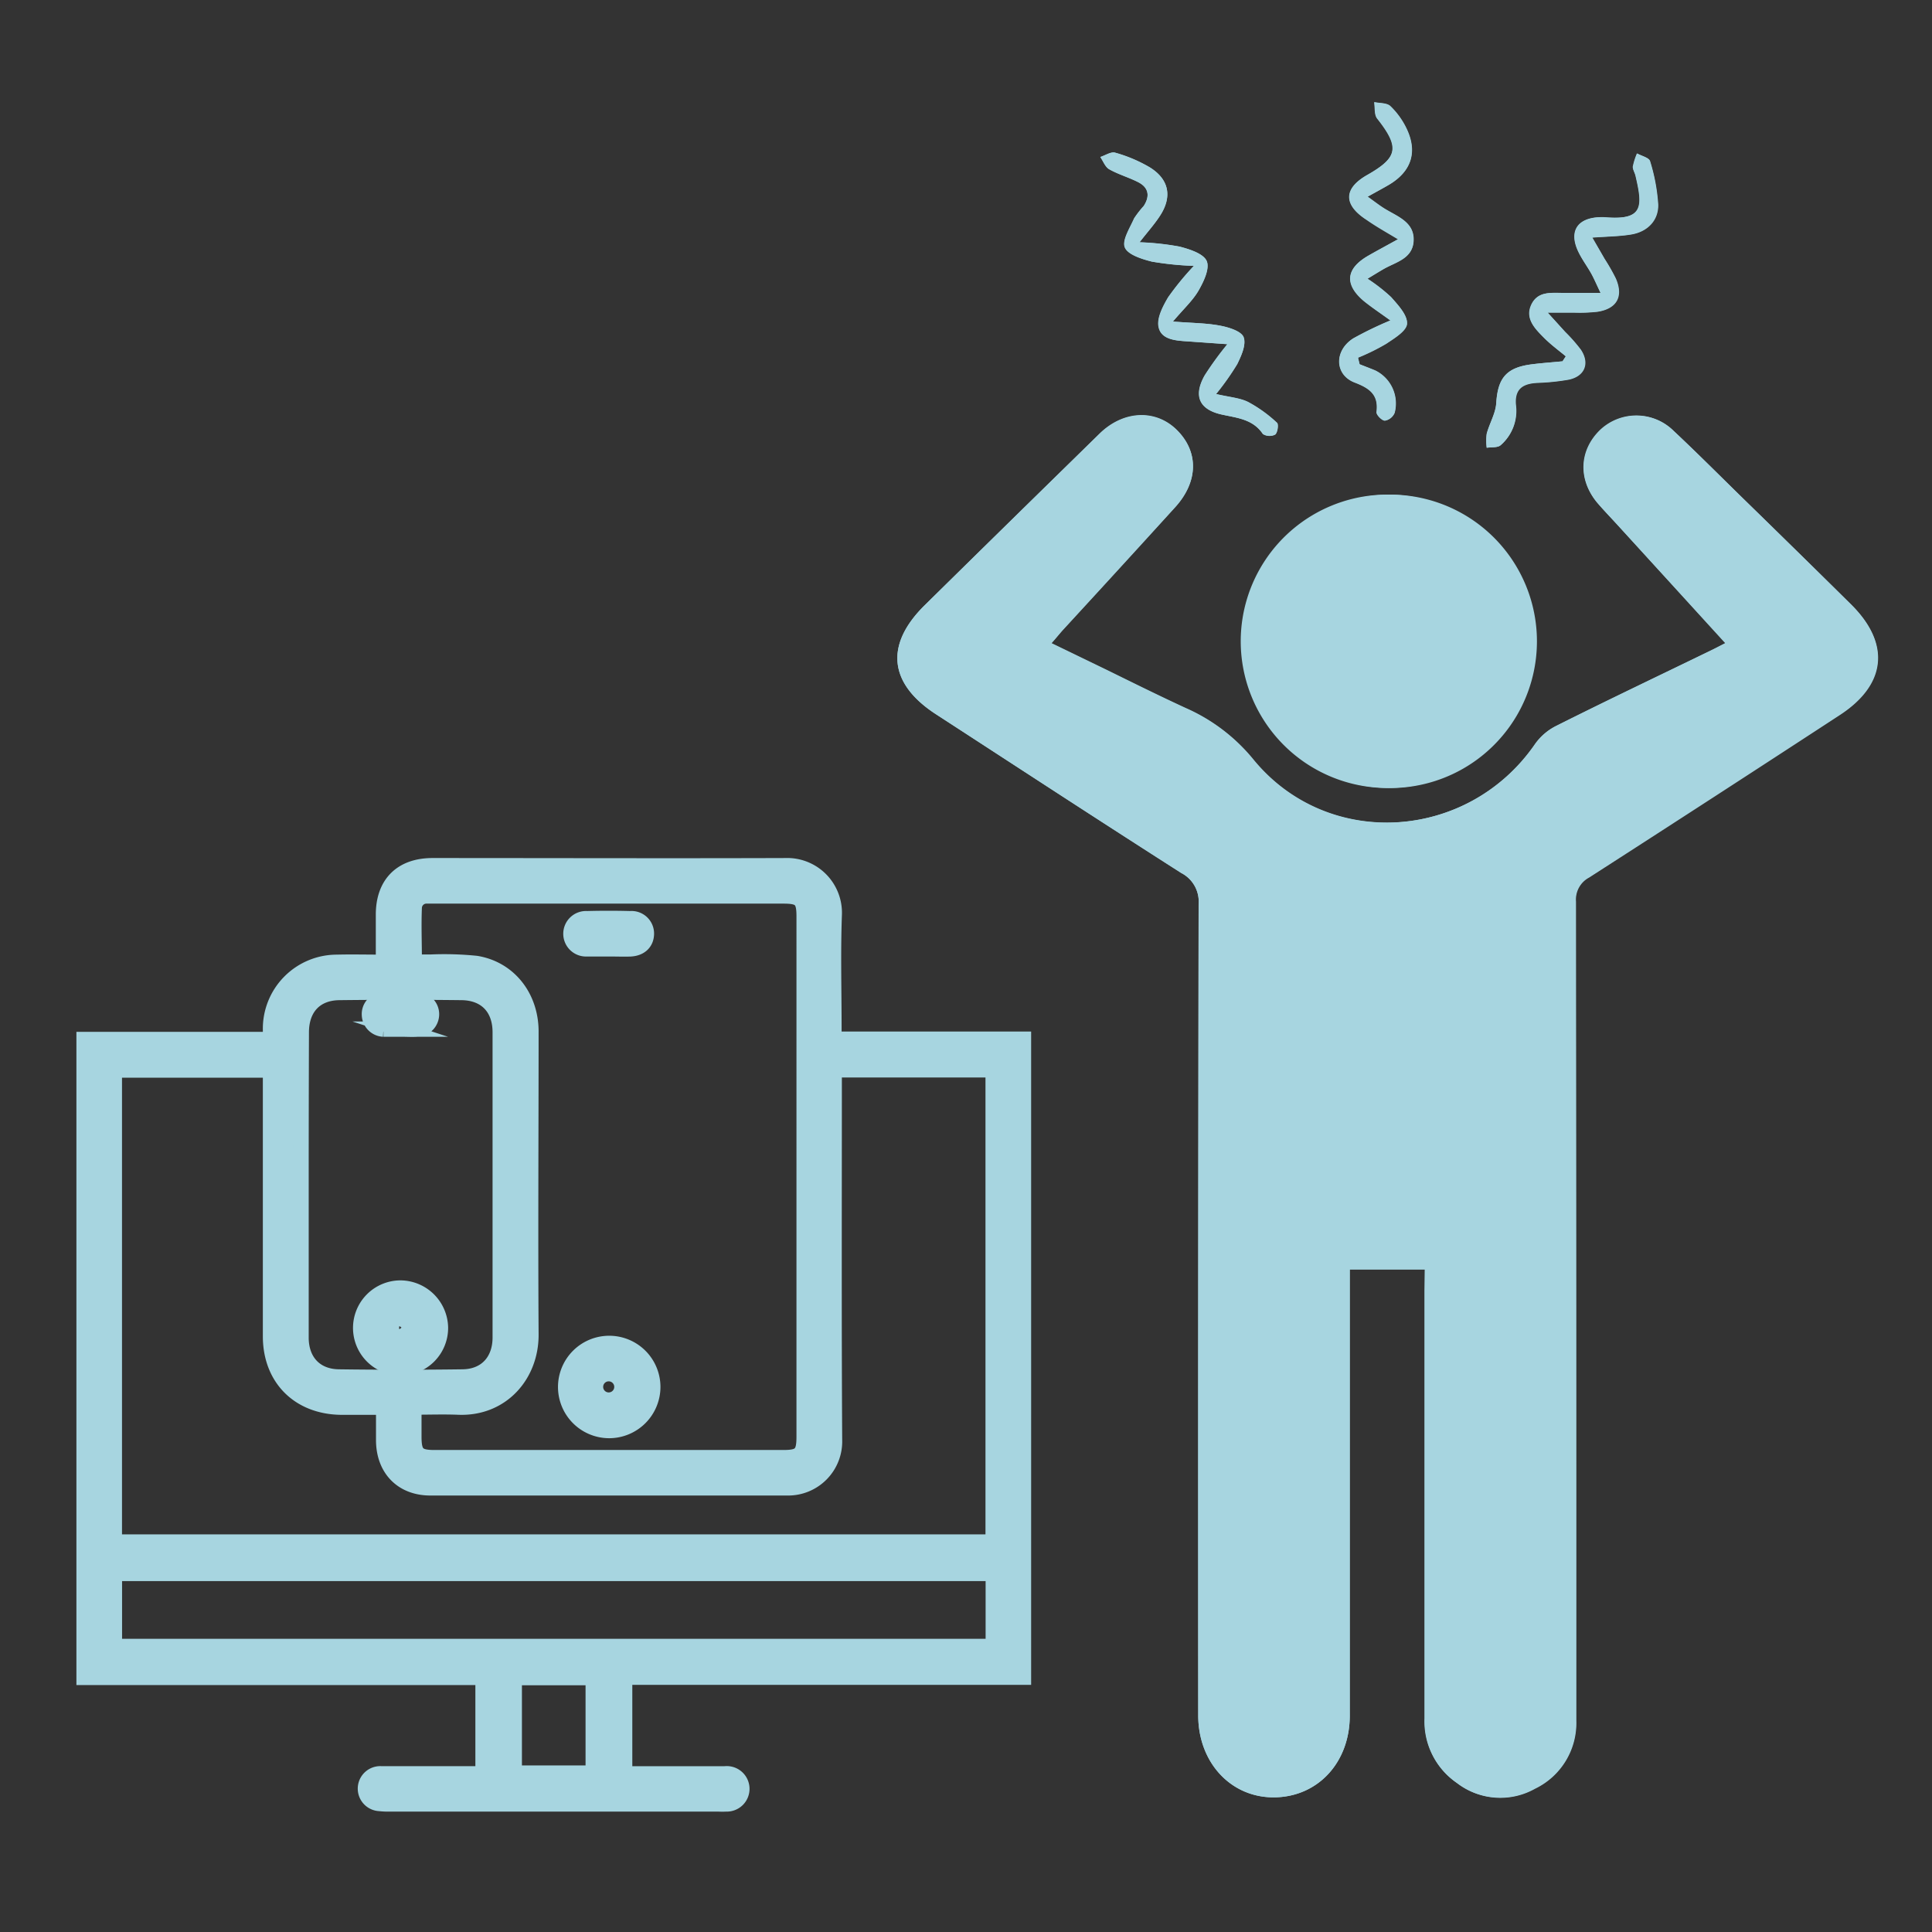 <svg xmlns="http://www.w3.org/2000/svg" xmlns:xlink="http://www.w3.org/1999/xlink" viewBox="0 0 300 300"><rect x="0" y="0" width="300" height="300" fill="#333333" stroke="none"/><defs><style>.cls-1{fill:none;}.cls-2{isolation:isolate;}.cls-3{opacity:0.47;}.cls-4{clip-path:url(#clip-path);}.cls-5{mix-blend-mode:multiply;fill:url(#radial-gradient);}.cls-6,.cls-7{fill:#a7d5e0;}.cls-7{stroke:#a7d5e0;stroke-miterlimit:10;stroke-width:2.37px;}</style><clipPath id="clip-path"><rect class="cls-1" x="-6.12" y="419.49" width="633.97" height="334.6"/></clipPath><radialGradient id="radial-gradient" cx="145.36" cy="556.37" r="481.28" gradientUnits="userSpaceOnUse"><stop offset="0" stop-color="#4a7481"/><stop offset="1" stop-color="#fff"/></radialGradient></defs><g class="cls-2"><g id="Layer_1" data-name="Layer 1"><g class="cls-3"><g class="cls-4"><circle class="cls-5" cx="145.36" cy="556.37" r="481.28"/></g></g><g id="ZMb9R2.tif"><path class="cls-6" d="M221.25,197.12v3.33q0,33.21,0,66.42a11.57,11.57,0,0,0,5,10,11,11,0,0,0,12.11.89,11.31,11.31,0,0,0,6.41-10.6q0-63.59-.05-127.16a3.87,3.87,0,0,1,2.05-3.74q19.5-12.54,38.91-25.22c7.25-4.72,7.92-11.09,1.76-17.18-5.56-5.5-11.16-11-16.74-16.43-3.59-3.51-7.13-7.07-10.79-10.5a8.19,8.19,0,0,0-11.37-.16c-3.29,3.17-3.5,7.7-.48,11.32.95,1.14,2,2.2,3,3.29l16.9,18.47c-.94.48-1.66.86-2.39,1.21-8,3.88-16,7.71-23.93,11.67a8.88,8.88,0,0,0-3.23,2.79c-10.41,15.1-32.21,16.52-43.77,2.41a28.21,28.21,0,0,0-10.53-8C179.93,108,175.9,106,171.83,104l-8.57-4.15c.67-.77,1.19-1.38,1.72-2q8.76-9.55,17.5-19.13c3.65-4,3.67-8.69.16-12.07-3.3-3.16-8.24-2.91-11.91.68Q157.13,80.68,143.57,94c-6.2,6.12-5.55,12.15,1.74,16.89,12.69,8.24,25.35,16.52,38.1,24.66a5,5,0,0,1,2.71,4.88q-.12,63-.06,125.93c0,7.35,5.1,12.83,11.87,12.73s11.66-5.45,11.66-12.68V197.12Zm-5.93-74.76a22.78,22.78,0,1,0-22.66-22.83A22.79,22.79,0,0,0,215.32,122.36ZM182.13,49.93c1.68-2,3.11-3.28,4-4.87.79-1.38,1.74-3.44,1.23-4.56s-2.67-1.82-4.22-2.22a42.63,42.63,0,0,0-6.2-.67c1.31-1.65,2.29-2.74,3.1-4,2-3,1.56-5.71-1.47-7.61a22.54,22.54,0,0,0-5.41-2.3c-.64-.19-1.53.42-2.31.67.45.65.76,1.55,1.38,1.9,1.42.79,3,1.24,4.49,2,1.66.84,1.86,2.19.87,3.71a15.68,15.68,0,0,0-1.5,1.93c-.65,1.49-1.9,3.4-1.44,4.52s2.65,1.81,4.21,2.2a48.06,48.06,0,0,0,6.51.66,44.16,44.16,0,0,0-4,4.88c-.81,1.38-1.76,3.18-1.49,4.57.38,2,2.62,2.15,4.47,2.27l6.22.44a50.79,50.79,0,0,0-3.52,4.84c-1.83,3.25-.81,5.36,2.77,6.11,2.32.49,4.73.69,6.27,3a1.93,1.93,0,0,0,1.89.09c.38-.29.56-1.6.29-1.83a21.16,21.16,0,0,0-4.46-3.22c-1.34-.66-2.95-.76-5-1.25a41.42,41.42,0,0,0,3.28-4.64c.66-1.28,1.45-3,1-4.17-.34-.94-2.3-1.55-3.63-1.8C187.35,50.16,185.13,50.17,182.13,49.93Zm61,5.4-.49.77c-1.63.16-3.26.27-4.88.48-3.88.52-5.17,2.17-5.41,6-.1,1.61-1.05,3.15-1.48,4.76a8.36,8.36,0,0,0,0,2.18c.73-.11,1.68,0,2.15-.39a7,7,0,0,0,2.32-6.22c-.25-2.55,1-3.36,3.29-3.49a34.77,34.77,0,0,0,4.9-.5c2.49-.52,3.3-2.53,1.89-4.65A25.26,25.26,0,0,0,243,51.52l-2.72-3c1.83,0,2.95,0,4.08,0a25,25,0,0,0,3.68-.14c3-.48,4-2.39,2.81-5.17a30.53,30.53,0,0,0-1.71-3l-1.93-3.34c2.31-.17,4.19-.18,6-.48,2.54-.4,4.3-2.18,4.22-4.68A28.76,28.76,0,0,0,256.18,25c-.15-.53-1.3-.79-2-1.18a10.55,10.55,0,0,0-.65,2.07c0,.44.31.92.42,1.4,1.1,4.7,1.32,7-4.82,6.43a6.12,6.12,0,0,0-.74,0c-3.54.13-4.85,2.26-3.28,5.45.58,1.17,1.38,2.23,2,3.37.45.81.81,1.68,1.41,2.94-2.23,0-4,0-5.76,0s-4-.31-5,1.84.59,3.74,2,5.15C240.83,53.53,242,54.39,243.14,55.33Zm-32,1.22-.25-1a33.61,33.61,0,0,0,4.38-2.16c1.28-.86,3.19-2,3.23-3.14.06-1.34-1.4-2.88-2.47-4.1a26.26,26.26,0,0,0-3.66-2.88c1.12-.68,1.8-1.1,2.49-1.5,1.94-1.12,4.61-1.68,4.67-4.51s-2.62-3.68-4.6-4.93c-.78-.49-1.51-1.07-2.54-1.8,1.36-.76,2.37-1.29,3.34-1.87,3.5-2.09,4.46-5.15,2.64-8.83a12,12,0,0,0-2.45-3.36c-.55-.52-1.65-.44-2.5-.62.14.85,0,1.93.46,2.53,3.51,4.44,3.28,6-1.5,8.75-3.74,2.13-3.79,4.68-.12,7,1.42.92,2.89,1.77,4.86,3-1.91,1.06-3.32,1.81-4.71,2.61-3.41,2-3.63,4.42-.58,7,1.24,1,2.59,1.93,4.11,3a56.14,56.14,0,0,0-5.79,2.8c-3,1.92-2.87,5.64.24,6.84,2.27.87,3.75,1.86,3.39,4.58-.06.41.82,1.32,1.31,1.34a2,2,0,0,0,1.49-1.2,5.71,5.71,0,0,0-3-6.58C212.73,57.18,211.91,56.88,211.09,56.55Z"/><path class="cls-6" d="M221.25,197.12H209.59v69.29c0,7.23-4.92,12.58-11.66,12.68s-11.87-5.38-11.87-12.73q0-63,.06-125.93a5,5,0,0,0-2.71-4.88c-12.75-8.14-25.41-16.42-38.1-24.66-7.29-4.74-7.94-10.77-1.74-16.89q13.53-13.35,27.16-26.61c3.67-3.59,8.61-3.84,11.91-.68,3.51,3.38,3.49,8.05-.16,12.07q-8.72,9.6-17.5,19.13c-.53.59-1,1.2-1.72,2l8.57,4.15c4.07,2,8.1,4,12.21,5.89a28.21,28.21,0,0,1,10.53,8c11.56,14.11,33.36,12.69,43.77-2.41a8.88,8.88,0,0,1,3.23-2.79c7.94-4,15.95-7.79,23.93-11.67.73-.35,1.45-.73,2.39-1.21L251,81.34c-1-1.09-2-2.15-3-3.29-3-3.62-2.81-8.15.48-11.32a8.19,8.19,0,0,1,11.37.16c3.66,3.43,7.2,7,10.79,10.5,5.58,5.47,11.18,10.93,16.74,16.43,6.16,6.09,5.49,12.46-1.76,17.18q-19.44,12.63-38.91,25.22a3.87,3.87,0,0,0-2.05,3.74q.09,63.58.05,127.16a11.31,11.31,0,0,1-6.41,10.6,11,11,0,0,1-12.11-.89,11.57,11.57,0,0,1-5-10q0-33.21,0-66.42Z"/><path class="cls-6" d="M215.32,122.36a22.78,22.78,0,0,1,.17-45.55,22.78,22.78,0,1,1-.17,45.55Z"/><path class="cls-6" d="M182.13,49.93c3,.24,5.22.23,7.37.64,1.33.25,3.29.86,3.63,1.8.4,1.13-.39,2.89-1,4.17a41.42,41.42,0,0,1-3.28,4.64c2.1.49,3.71.59,5,1.25a21.16,21.16,0,0,1,4.46,3.22c.27.23.09,1.54-.29,1.83a1.93,1.93,0,0,1-1.89-.09c-1.54-2.27-3.95-2.47-6.27-3-3.58-.75-4.6-2.86-2.77-6.11a50.79,50.79,0,0,1,3.52-4.84L184.39,53c-1.85-.12-4.09-.26-4.47-2.27-.27-1.39.68-3.19,1.49-4.57a44.16,44.16,0,0,1,4-4.88,48.06,48.06,0,0,1-6.51-.66c-1.56-.39-3.74-1.06-4.21-2.2s.79-3,1.44-4.52A15.68,15.68,0,0,1,177.6,32c1-1.52.79-2.87-.87-3.71-1.46-.74-3.07-1.19-4.49-2-.62-.35-.93-1.25-1.38-1.9.78-.25,1.67-.86,2.31-.67a22.54,22.54,0,0,1,5.41,2.3c3,1.9,3.48,4.63,1.47,7.61-.81,1.21-1.79,2.3-3.1,4a42.63,42.63,0,0,1,6.2.67c1.55.4,3.69,1.06,4.22,2.22s-.44,3.18-1.23,4.56C185.24,46.65,183.81,47.94,182.13,49.93Z"/><path class="cls-6" d="M243.14,55.33c-1.12-.94-2.31-1.8-3.33-2.84-1.38-1.41-3-2.92-2-5.15s3.09-1.81,5-1.84,3.53,0,5.76,0c-.6-1.26-1-2.13-1.41-2.94-.65-1.14-1.45-2.2-2-3.37-1.57-3.19-.26-5.32,3.28-5.45a6.12,6.12,0,0,1,.74,0c6.14.53,5.92-1.73,4.82-6.43-.11-.48-.47-1-.42-1.4a10.55,10.55,0,0,1,.65-2.07c.69.39,1.84.65,2,1.18a28.76,28.76,0,0,1,1.26,6.72c.08,2.5-1.68,4.28-4.22,4.68-1.83.3-3.71.31-6,.48l1.93,3.34a30.53,30.53,0,0,1,1.71,3c1.22,2.78.19,4.69-2.81,5.17a25,25,0,0,1-3.68.14c-1.13,0-2.25,0-4.08,0l2.72,3a25.26,25.26,0,0,1,2.43,2.76c1.41,2.12.6,4.13-1.89,4.65a34.77,34.77,0,0,1-4.9.5c-2.24.13-3.54.94-3.29,3.49A7,7,0,0,1,233,69.14c-.47.41-1.42.28-2.15.39a8.36,8.36,0,0,1,0-2.18c.43-1.61,1.38-3.15,1.48-4.76.24-3.84,1.53-5.49,5.41-6,1.62-.21,3.25-.32,4.88-.48Z"/><path class="cls-6" d="M211.09,56.55c.82.33,1.64.63,2.44,1a5.71,5.71,0,0,1,3,6.58,2,2,0,0,1-1.49,1.2c-.49,0-1.37-.93-1.31-1.34.36-2.72-1.12-3.71-3.39-4.58-3.11-1.2-3.22-4.92-.24-6.84a56.14,56.14,0,0,1,5.79-2.8c-1.52-1.12-2.87-2-4.11-3-3.05-2.57-2.83-5,.58-7,1.39-.8,2.8-1.55,4.71-2.61-2-1.19-3.44-2-4.86-3-3.67-2.37-3.62-4.92.12-7,4.78-2.7,5-4.31,1.5-8.75-.47-.6-.32-1.68-.46-2.53.85.18,1.95.1,2.5.62a12,12,0,0,1,2.45,3.36c1.82,3.68.86,6.74-2.64,8.83-1,.58-2,1.11-3.34,1.87,1,.73,1.76,1.31,2.54,1.8,2,1.25,4.65,2,4.6,4.93s-2.73,3.39-4.67,4.51c-.69.4-1.37.82-2.49,1.5A26.26,26.26,0,0,1,216,46.12c1.07,1.22,2.53,2.76,2.47,4.1,0,1.1-1.95,2.28-3.23,3.14a33.61,33.61,0,0,1-4.38,2.16Z"/></g><g id="lmD6ww.tif"><path class="cls-7" d="M158.93,260.44H97v15h1.44c4.7,0,9.41,0,14.12,0a2.35,2.35,0,1,1,.2,4.68,11.76,11.76,0,0,1-1.19,0H60.51a11.71,11.71,0,0,1-1.57-.07,2.31,2.31,0,0,1,.22-4.62c1.85,0,3.69,0,5.54,0H75V260.47H13.05V161.41H42v-1.48A10.32,10.32,0,0,1,52.3,149.42c2.37-.06,4.73,0,7.24,0,0-2.58,0-5,0-7.4,0-4.81,2.79-7.6,7.62-7.6,18.27,0,36.53.06,54.79,0a7.32,7.32,0,0,1,7.6,7.56c-.22,5.93-.05,11.88-.05,17.82v1.56h29.43Zm-141.17-21H154.21V166.13H129.54v1.6c0,18.62-.06,37.24.05,55.85a7.21,7.21,0,0,1-7.3,7.46c-18.48,0-37,0-55.45,0-4.47,0-7.27-3-7.27-7.43v-5.1c-2.35,0-4.5,0-6.65,0C46.37,218.41,42,214,42,207.5V166.16H17.76Zm46.65-20.93a2.74,2.74,0,0,0-.14.45c0,1.37,0,2.73,0,4.09,0,2.7.57,3.29,3.22,3.29h54.12c2.69,0,3.25-.56,3.25-3.25V142.28c0-2.61-.55-3.15-3.2-3.15H66.33a1.89,1.89,0,0,0-2,1.75c-.12,2.79,0,5.59,0,8.51,1,0,1.8,0,2.63,0a49.12,49.12,0,0,1,7,.21c5.11.85,8.48,5.2,8.49,10.56,0,15.67-.1,31.33,0,47,.06,6.33-4.51,11.62-11.28,11.34C68.93,218.41,66.69,218.49,64.41,218.49ZM46.75,184.07V207.7c0,3.62,2.2,6.05,5.83,6.11q9.63.13,19.27,0c3.62-.05,5.82-2.51,5.82-6.12q0-23.7,0-47.4c0-3.76-2.23-6.13-6-6.17q-9.44-.11-18.88,0c-3.79,0-6,2.4-6,6.19Q46.75,172.18,46.75,184.07Zm107.48,60.26H17.77v11.33H154.23ZM79.86,260.5v14.82H92.11V260.5Z"/><path class="cls-7" d="M94.58,222.14a6.77,6.77,0,1,1,6.79-6.81A6.79,6.79,0,0,1,94.58,222.14Zm0-4.74a2,2,0,1,0-.12-4.09,2,2,0,1,0,.12,4.09Z"/><path class="cls-7" d="M94.57,147.34c-1.14,0-2.28,0-3.42,0a2.35,2.35,0,1,1,0-4.69c2.23-.06,4.47-.06,6.7,0a2.32,2.32,0,0,1,2.53,2.3c0,1.4-.93,2.33-2.55,2.4C96.76,147.38,95.67,147.34,94.57,147.34Z"/><path class="cls-7" d="M68.4,206.14A6.2,6.2,0,1,1,62.17,200,6.27,6.27,0,0,1,68.4,206.14Zm-4.14,0c-.94-.66-1.44-1.27-2-1.37-.88-.14-1.48.48-1.47,1.42s.63,1.54,1.51,1.36C62.86,207.4,63.34,206.78,64.26,206.1Z"/><path class="cls-7" d="M62.17,159.81c-.88,0-1.76,0-2.63,0a2.3,2.3,0,0,1-2.18-2.22,2.21,2.21,0,0,1,2-2.33,56,56,0,0,1,5.65,0,2.23,2.23,0,0,1,2,2.25,2.32,2.32,0,0,1-2.11,2.29c-.91.07-1.84,0-2.76,0Z"/></g></g></g></svg>